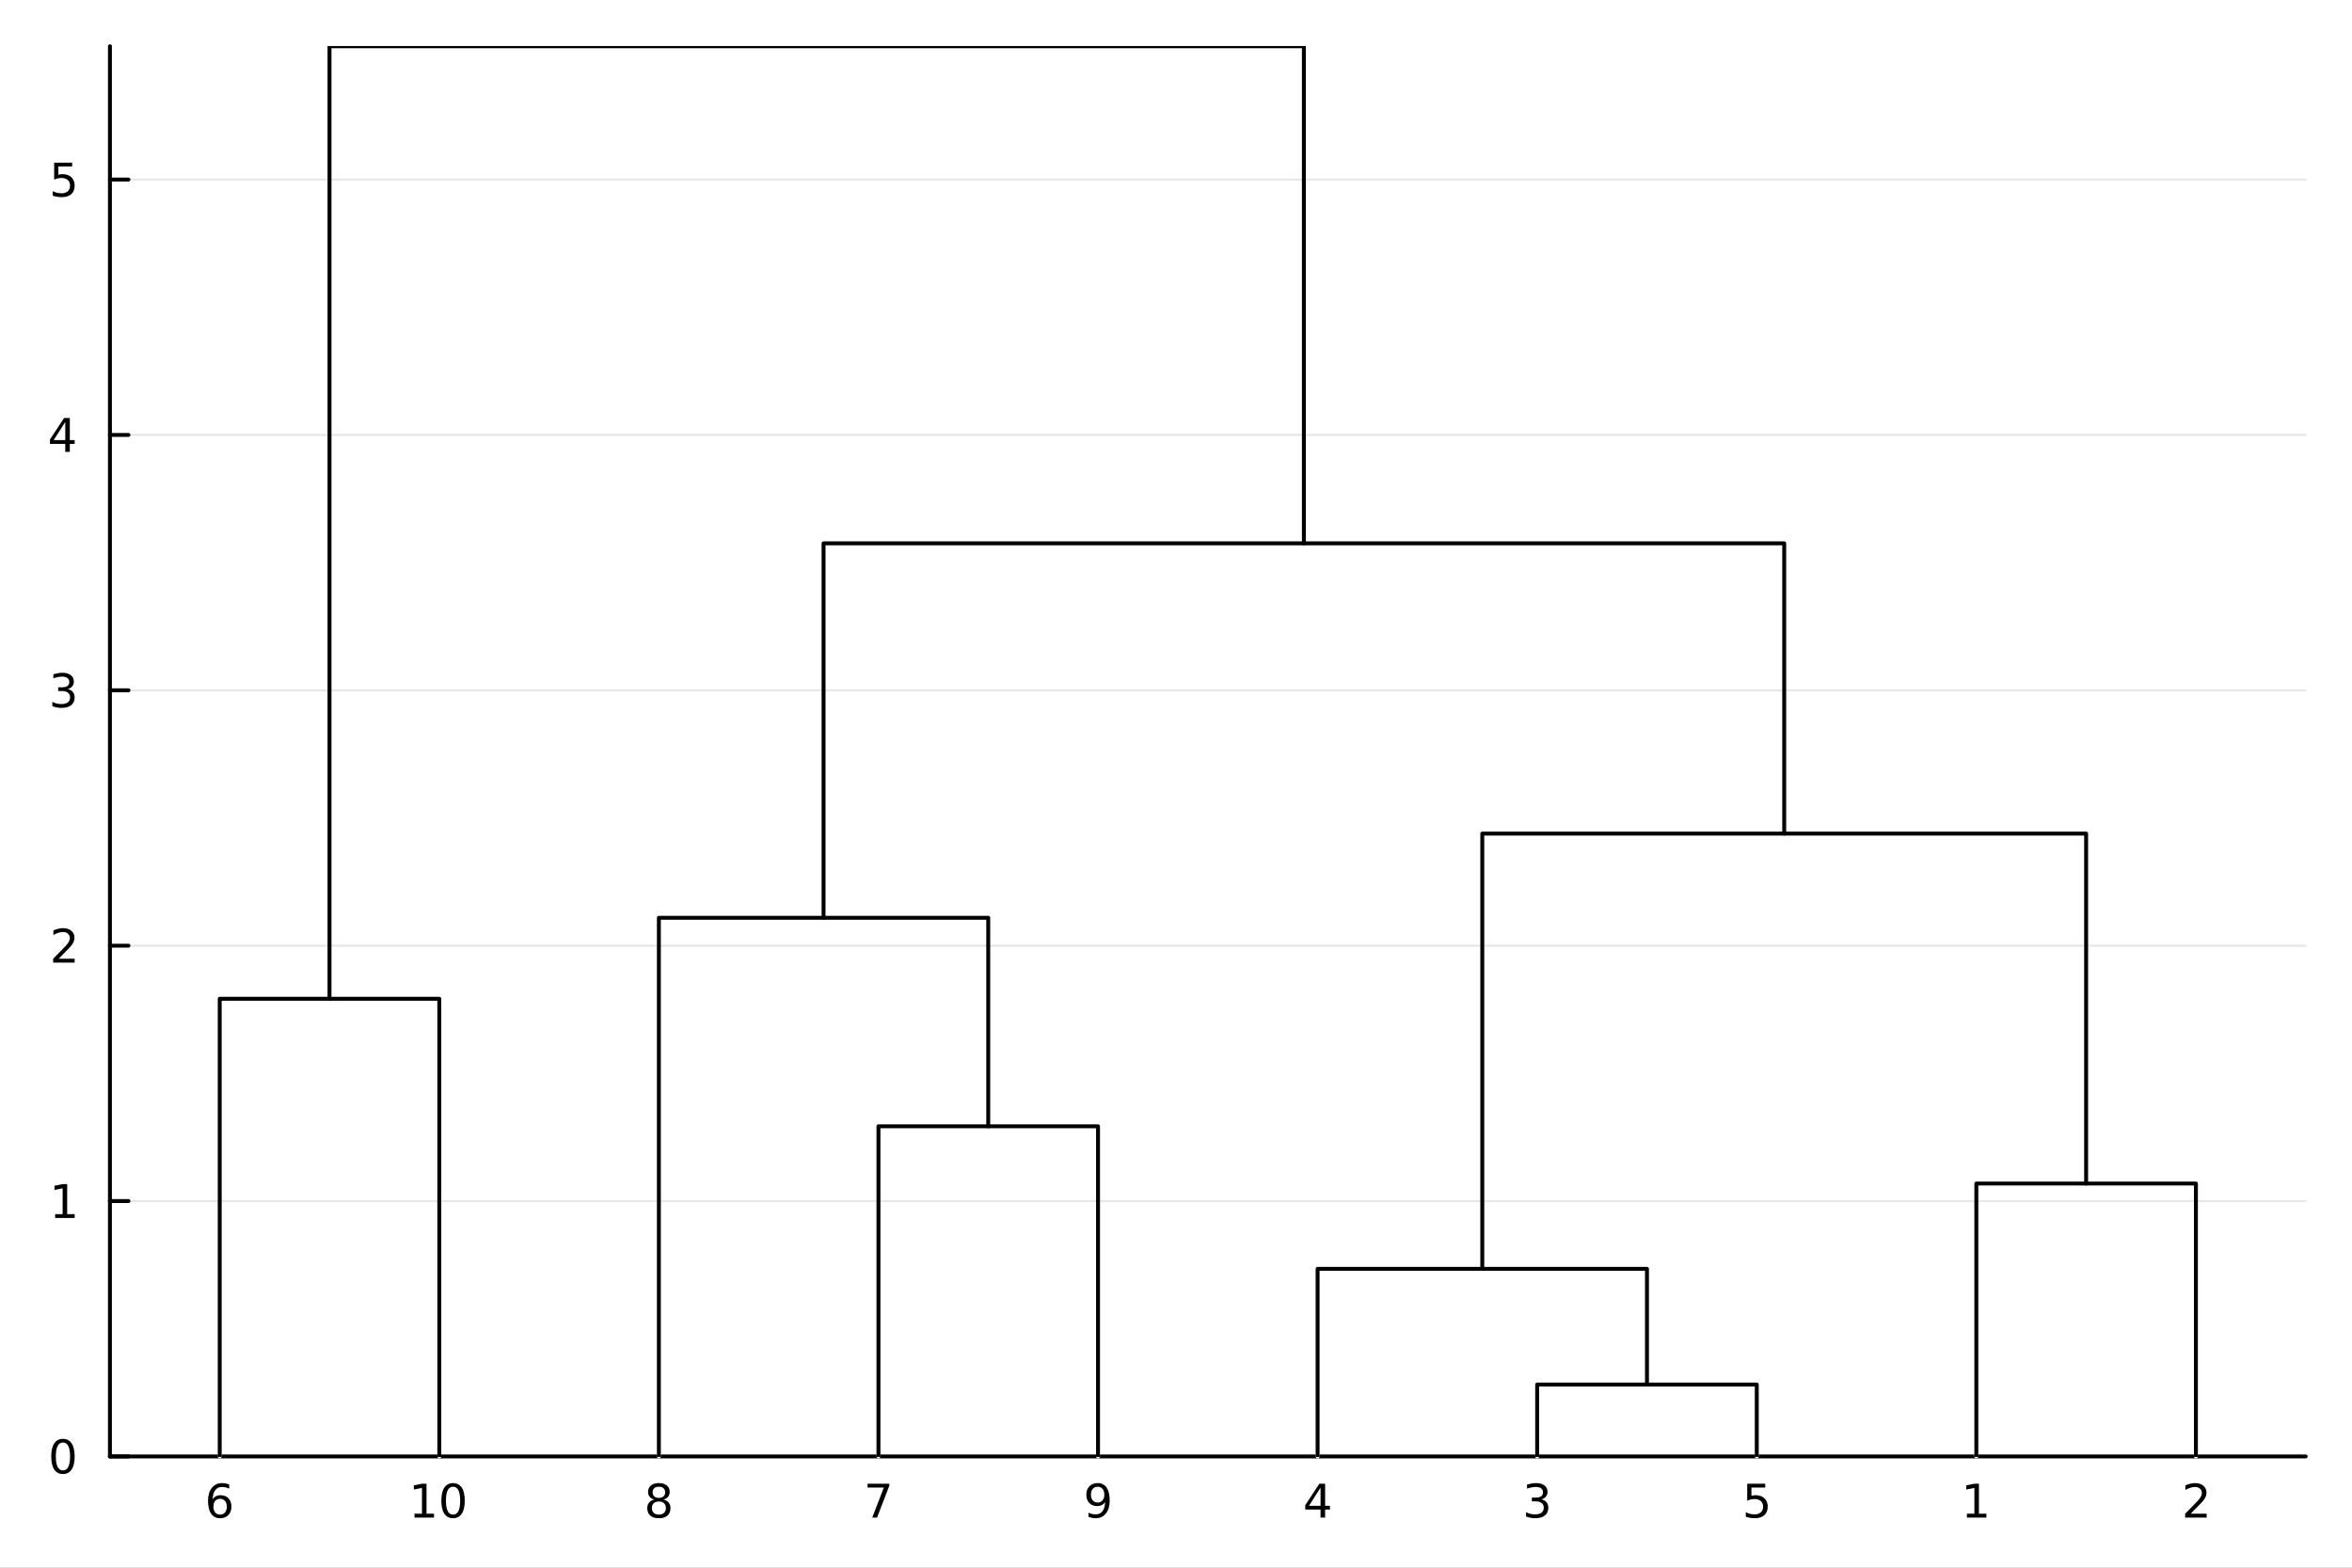 <?xml version="1.0" encoding="utf-8"?>
<svg xmlns="http://www.w3.org/2000/svg" xmlns:xlink="http://www.w3.org/1999/xlink" width="600" height="400" viewBox="0 0 2400 1600">
<rect x="0" y="0" width="2400" height="1600" fill="#808080" stroke="none"/>
<defs>
  <clipPath id="clip390">
    <rect x="0" y="0" width="2400" height="1600"/>
  </clipPath>
</defs>
<path clip-path="url(#clip390)" d="M0 1600 L2400 1600 L2400 0 L0 0  Z" fill="#ffffff" fill-rule="evenodd" fill-opacity="1"/>
<defs>
  <clipPath id="clip391">
    <rect x="480" y="0" width="1681" height="1600"/>
  </clipPath>
</defs>
<path clip-path="url(#clip390)" d="M112.177 1486.45 L2352.76 1486.45 L2352.76 47.244 L112.177 47.244  Z" fill="#ffffff" fill-rule="evenodd" fill-opacity="1"/>
<defs>
  <clipPath id="clip392">
    <rect x="112" y="47" width="2242" height="1440"/>
  </clipPath>
</defs>
<polyline clip-path="url(#clip390)" style="stroke:#000000; stroke-linecap:round; stroke-linejoin:round; stroke-width:4; stroke-opacity:1; fill:none" points="112.177,1486.45 2352.76,1486.45 "/>
<polyline clip-path="url(#clip390)" style="stroke:#ffffff; stroke-linecap:round; stroke-linejoin:round; stroke-width:4; stroke-opacity:1; fill:none" points="224.206,1486.45 224.206,1467.55 "/>
<polyline clip-path="url(#clip390)" style="stroke:#ffffff; stroke-linecap:round; stroke-linejoin:round; stroke-width:4; stroke-opacity:1; fill:none" points="448.264,1486.45 448.264,1467.55 "/>
<polyline clip-path="url(#clip390)" style="stroke:#ffffff; stroke-linecap:round; stroke-linejoin:round; stroke-width:4; stroke-opacity:1; fill:none" points="672.322,1486.45 672.322,1467.55 "/>
<polyline clip-path="url(#clip390)" style="stroke:#ffffff; stroke-linecap:round; stroke-linejoin:round; stroke-width:4; stroke-opacity:1; fill:none" points="896.38,1486.45 896.38,1467.55 "/>
<polyline clip-path="url(#clip390)" style="stroke:#ffffff; stroke-linecap:round; stroke-linejoin:round; stroke-width:4; stroke-opacity:1; fill:none" points="1120.44,1486.45 1120.44,1467.55 "/>
<polyline clip-path="url(#clip390)" style="stroke:#ffffff; stroke-linecap:round; stroke-linejoin:round; stroke-width:4; stroke-opacity:1; fill:none" points="1344.5,1486.45 1344.5,1467.55 "/>
<polyline clip-path="url(#clip390)" style="stroke:#ffffff; stroke-linecap:round; stroke-linejoin:round; stroke-width:4; stroke-opacity:1; fill:none" points="1568.55,1486.45 1568.55,1467.55 "/>
<polyline clip-path="url(#clip390)" style="stroke:#ffffff; stroke-linecap:round; stroke-linejoin:round; stroke-width:4; stroke-opacity:1; fill:none" points="1792.61,1486.45 1792.61,1467.55 "/>
<polyline clip-path="url(#clip390)" style="stroke:#ffffff; stroke-linecap:round; stroke-linejoin:round; stroke-width:4; stroke-opacity:1; fill:none" points="2016.67,1486.45 2016.67,1467.55 "/>
<polyline clip-path="url(#clip390)" style="stroke:#ffffff; stroke-linecap:round; stroke-linejoin:round; stroke-width:4; stroke-opacity:1; fill:none" points="2240.73,1486.45 2240.73,1467.55 "/>
<path clip-path="url(#clip390)" d="M224.611 1529.7 Q221.463 1529.7 219.611 1531.86 Q217.783 1534.01 217.783 1537.76 Q217.783 1541.49 219.611 1543.66 Q221.463 1545.82 224.611 1545.82 Q227.759 1545.82 229.588 1543.66 Q231.44 1541.49 231.44 1537.76 Q231.44 1534.01 229.588 1531.86 Q227.759 1529.7 224.611 1529.7 M233.894 1515.05 L233.894 1519.31 Q232.134 1518.48 230.329 1518.04 Q228.546 1517.6 226.787 1517.6 Q222.158 1517.6 219.704 1520.72 Q217.273 1523.85 216.926 1530.17 Q218.292 1528.15 220.352 1527.09 Q222.412 1526 224.889 1526 Q230.097 1526 233.107 1529.17 Q236.139 1532.32 236.139 1537.76 Q236.139 1543.08 232.991 1546.3 Q229.843 1549.52 224.611 1549.52 Q218.616 1549.52 215.445 1544.94 Q212.273 1540.33 212.273 1531.6 Q212.273 1523.41 216.162 1518.55 Q220.051 1513.66 226.602 1513.66 Q228.361 1513.66 230.144 1514.01 Q231.949 1514.36 233.894 1515.05 Z" fill="#000000" fill-rule="nonzero" fill-opacity="1" /><path clip-path="url(#clip390)" d="M422.952 1544.91 L430.59 1544.91 L430.59 1518.55 L422.28 1520.21 L422.28 1515.95 L430.544 1514.29 L435.22 1514.29 L435.22 1544.91 L442.859 1544.91 L442.859 1548.85 L422.952 1548.85 L422.952 1544.91 Z" fill="#000000" fill-rule="nonzero" fill-opacity="1" /><path clip-path="url(#clip390)" d="M462.303 1517.37 Q458.692 1517.37 456.863 1520.93 Q455.058 1524.47 455.058 1531.6 Q455.058 1538.71 456.863 1542.27 Q458.692 1545.82 462.303 1545.82 Q465.938 1545.82 467.743 1542.27 Q469.572 1538.71 469.572 1531.6 Q469.572 1524.47 467.743 1520.93 Q465.938 1517.37 462.303 1517.37 M462.303 1513.66 Q468.113 1513.66 471.169 1518.27 Q474.248 1522.85 474.248 1531.6 Q474.248 1540.33 471.169 1544.94 Q468.113 1549.52 462.303 1549.52 Q456.493 1549.52 453.414 1544.94 Q450.359 1540.33 450.359 1531.6 Q450.359 1522.85 453.414 1518.27 Q456.493 1513.66 462.303 1513.66 Z" fill="#000000" fill-rule="nonzero" fill-opacity="1" /><path clip-path="url(#clip390)" d="M672.322 1532.44 Q668.989 1532.44 667.067 1534.22 Q665.169 1536 665.169 1539.13 Q665.169 1542.25 667.067 1544.03 Q668.989 1545.82 672.322 1545.82 Q675.655 1545.82 677.576 1544.03 Q679.498 1542.23 679.498 1539.13 Q679.498 1536 677.576 1534.22 Q675.678 1532.44 672.322 1532.44 M667.646 1530.45 Q664.637 1529.7 662.947 1527.64 Q661.28 1525.58 661.28 1522.62 Q661.28 1518.48 664.22 1516.07 Q667.183 1513.66 672.322 1513.66 Q677.484 1513.66 680.424 1516.07 Q683.363 1518.48 683.363 1522.62 Q683.363 1525.58 681.674 1527.64 Q680.007 1529.7 677.021 1530.45 Q680.401 1531.23 682.276 1533.52 Q684.174 1535.82 684.174 1539.13 Q684.174 1544.15 681.095 1546.83 Q678.039 1549.52 672.322 1549.52 Q666.604 1549.52 663.526 1546.83 Q660.47 1544.15 660.47 1539.13 Q660.47 1535.82 662.368 1533.52 Q664.266 1531.23 667.646 1530.45 M665.933 1523.06 Q665.933 1525.75 667.6 1527.25 Q669.289 1528.76 672.322 1528.76 Q675.331 1528.76 677.021 1527.25 Q678.734 1525.75 678.734 1523.06 Q678.734 1520.38 677.021 1518.87 Q675.331 1517.37 672.322 1517.37 Q669.289 1517.37 667.6 1518.87 Q665.933 1520.38 665.933 1523.06 Z" fill="#000000" fill-rule="nonzero" fill-opacity="1" /><path clip-path="url(#clip390)" d="M885.269 1514.29 L907.491 1514.29 L907.491 1516.28 L894.945 1548.85 L890.06 1548.85 L901.866 1518.22 L885.269 1518.22 L885.269 1514.29 Z" fill="#000000" fill-rule="nonzero" fill-opacity="1" /><path clip-path="url(#clip390)" d="M1110.74 1548.13 L1110.74 1543.87 Q1112.5 1544.7 1114.3 1545.14 Q1116.11 1545.58 1117.85 1545.58 Q1122.47 1545.58 1124.91 1542.48 Q1127.36 1539.36 1127.71 1533.01 Q1126.36 1535.01 1124.3 1536.07 Q1122.24 1537.13 1119.74 1537.13 Q1114.56 1537.13 1111.53 1534.01 Q1108.52 1530.86 1108.52 1525.42 Q1108.52 1520.1 1111.66 1516.88 Q1114.81 1513.66 1120.04 1513.66 Q1126.04 1513.66 1129.19 1518.27 Q1132.36 1522.85 1132.36 1531.6 Q1132.36 1539.77 1128.47 1544.66 Q1124.6 1549.52 1118.05 1549.52 Q1116.29 1549.52 1114.49 1549.17 Q1112.68 1548.82 1110.74 1548.13 M1120.04 1533.48 Q1123.19 1533.48 1125.02 1531.32 Q1126.87 1529.17 1126.87 1525.42 Q1126.87 1521.7 1125.02 1519.54 Q1123.19 1517.37 1120.04 1517.37 Q1116.9 1517.37 1115.04 1519.54 Q1113.22 1521.7 1113.22 1525.42 Q1113.22 1529.17 1115.04 1531.32 Q1116.9 1533.48 1120.04 1533.48 Z" fill="#000000" fill-rule="nonzero" fill-opacity="1" /><path clip-path="url(#clip390)" d="M1347.5 1518.36 L1335.7 1536.81 L1347.5 1536.81 L1347.5 1518.36 M1346.28 1514.29 L1352.16 1514.29 L1352.16 1536.81 L1357.09 1536.81 L1357.09 1540.7 L1352.16 1540.7 L1352.16 1548.85 L1347.5 1548.85 L1347.5 1540.7 L1331.9 1540.7 L1331.9 1536.19 L1346.28 1514.29 Z" fill="#000000" fill-rule="nonzero" fill-opacity="1" /><path clip-path="url(#clip390)" d="M1572.8 1530.21 Q1576.16 1530.93 1578.03 1533.2 Q1579.93 1535.47 1579.93 1538.8 Q1579.93 1543.92 1576.41 1546.72 Q1572.89 1549.52 1566.41 1549.52 Q1564.24 1549.52 1561.92 1549.08 Q1559.63 1548.66 1557.18 1547.81 L1557.18 1543.29 Q1559.12 1544.43 1561.44 1545.01 Q1563.75 1545.58 1566.27 1545.58 Q1570.67 1545.58 1572.96 1543.85 Q1575.28 1542.11 1575.28 1538.8 Q1575.28 1535.75 1573.13 1534.03 Q1571 1532.3 1567.18 1532.3 L1563.15 1532.3 L1563.15 1528.45 L1567.36 1528.45 Q1570.81 1528.45 1572.64 1527.09 Q1574.47 1525.7 1574.47 1523.11 Q1574.47 1520.45 1572.57 1519.03 Q1570.69 1517.6 1567.18 1517.6 Q1565.25 1517.6 1563.06 1518.01 Q1560.86 1518.43 1558.22 1519.31 L1558.22 1515.14 Q1560.88 1514.4 1563.19 1514.03 Q1565.53 1513.66 1567.59 1513.66 Q1572.92 1513.66 1576.02 1516.09 Q1579.12 1518.5 1579.12 1522.62 Q1579.12 1525.49 1577.48 1527.48 Q1575.83 1529.45 1572.8 1530.21 Z" fill="#000000" fill-rule="nonzero" fill-opacity="1" /><path clip-path="url(#clip390)" d="M1782.89 1514.29 L1801.25 1514.29 L1801.25 1518.22 L1787.17 1518.22 L1787.17 1526.7 Q1788.19 1526.35 1789.21 1526.19 Q1790.23 1526 1791.25 1526 Q1797.03 1526 1800.41 1529.17 Q1803.79 1532.34 1803.79 1537.76 Q1803.79 1543.34 1800.32 1546.44 Q1796.85 1549.52 1790.53 1549.52 Q1788.35 1549.52 1786.08 1549.15 Q1783.84 1548.78 1781.43 1548.04 L1781.43 1543.34 Q1783.51 1544.47 1785.74 1545.03 Q1787.96 1545.58 1790.44 1545.58 Q1794.44 1545.58 1796.78 1543.48 Q1799.12 1541.37 1799.12 1537.76 Q1799.12 1534.15 1796.78 1532.04 Q1794.44 1529.94 1790.44 1529.94 Q1788.56 1529.94 1786.69 1530.35 Q1784.83 1530.77 1782.89 1531.65 L1782.89 1514.29 Z" fill="#000000" fill-rule="nonzero" fill-opacity="1" /><path clip-path="url(#clip390)" d="M2007.05 1544.91 L2014.69 1544.91 L2014.69 1518.55 L2006.38 1520.21 L2006.38 1515.95 L2014.64 1514.29 L2019.32 1514.29 L2019.32 1544.91 L2026.96 1544.91 L2026.96 1548.85 L2007.05 1548.85 L2007.05 1544.91 Z" fill="#000000" fill-rule="nonzero" fill-opacity="1" /><path clip-path="url(#clip390)" d="M2235.38 1544.91 L2251.7 1544.91 L2251.7 1548.85 L2229.75 1548.85 L2229.75 1544.91 Q2232.42 1542.16 2237 1537.53 Q2241.61 1532.88 2242.79 1531.53 Q2245.03 1529.01 2245.91 1527.27 Q2246.81 1525.51 2246.81 1523.82 Q2246.81 1521.07 2244.87 1519.33 Q2242.95 1517.6 2239.85 1517.6 Q2237.65 1517.6 2235.19 1518.36 Q2232.76 1519.13 2229.99 1520.68 L2229.99 1515.95 Q2232.81 1514.82 2235.26 1514.24 Q2237.72 1513.66 2239.75 1513.66 Q2245.13 1513.66 2248.32 1516.35 Q2251.51 1519.03 2251.51 1523.52 Q2251.51 1525.65 2250.7 1527.57 Q2249.92 1529.47 2247.81 1532.07 Q2247.23 1532.74 2244.13 1535.95 Q2241.03 1539.15 2235.38 1544.91 Z" fill="#000000" fill-rule="nonzero" fill-opacity="1" /><polyline clip-path="url(#clip392)" style="stroke:#000000; stroke-linecap:round; stroke-linejoin:round; stroke-width:2; stroke-opacity:0.1; fill:none" points="112.177,1486.45 2352.76,1486.45 "/>
<polyline clip-path="url(#clip392)" style="stroke:#000000; stroke-linecap:round; stroke-linejoin:round; stroke-width:2; stroke-opacity:0.1; fill:none" points="112.177,1225.81 2352.76,1225.81 "/>
<polyline clip-path="url(#clip392)" style="stroke:#000000; stroke-linecap:round; stroke-linejoin:round; stroke-width:2; stroke-opacity:0.1; fill:none" points="112.177,965.178 2352.76,965.178 "/>
<polyline clip-path="url(#clip392)" style="stroke:#000000; stroke-linecap:round; stroke-linejoin:round; stroke-width:2; stroke-opacity:0.1; fill:none" points="112.177,704.543 2352.76,704.543 "/>
<polyline clip-path="url(#clip392)" style="stroke:#000000; stroke-linecap:round; stroke-linejoin:round; stroke-width:2; stroke-opacity:0.1; fill:none" points="112.177,443.908 2352.76,443.908 "/>
<polyline clip-path="url(#clip392)" style="stroke:#000000; stroke-linecap:round; stroke-linejoin:round; stroke-width:2; stroke-opacity:0.1; fill:none" points="112.177,183.272 2352.76,183.272 "/>
<polyline clip-path="url(#clip390)" style="stroke:#000000; stroke-linecap:round; stroke-linejoin:round; stroke-width:4; stroke-opacity:1; fill:none" points="112.177,1486.45 112.177,47.244 "/>
<polyline clip-path="url(#clip390)" style="stroke:#000000; stroke-linecap:round; stroke-linejoin:round; stroke-width:4; stroke-opacity:1; fill:none" points="112.177,1486.45 131.075,1486.45 "/>
<polyline clip-path="url(#clip390)" style="stroke:#000000; stroke-linecap:round; stroke-linejoin:round; stroke-width:4; stroke-opacity:1; fill:none" points="112.177,1225.81 131.075,1225.81 "/>
<polyline clip-path="url(#clip390)" style="stroke:#000000; stroke-linecap:round; stroke-linejoin:round; stroke-width:4; stroke-opacity:1; fill:none" points="112.177,965.178 131.075,965.178 "/>
<polyline clip-path="url(#clip390)" style="stroke:#000000; stroke-linecap:round; stroke-linejoin:round; stroke-width:4; stroke-opacity:1; fill:none" points="112.177,704.543 131.075,704.543 "/>
<polyline clip-path="url(#clip390)" style="stroke:#000000; stroke-linecap:round; stroke-linejoin:round; stroke-width:4; stroke-opacity:1; fill:none" points="112.177,443.908 131.075,443.908 "/>
<polyline clip-path="url(#clip390)" style="stroke:#000000; stroke-linecap:round; stroke-linejoin:round; stroke-width:4; stroke-opacity:1; fill:none" points="112.177,183.272 131.075,183.272 "/>
<path clip-path="url(#clip390)" d="M64.233 1472.25 Q60.622 1472.25 58.793 1475.81 Q56.987 1479.35 56.987 1486.48 Q56.987 1493.59 58.793 1497.15 Q60.622 1500.7 64.233 1500.7 Q67.867 1500.7 69.673 1497.15 Q71.501 1493.59 71.501 1486.48 Q71.501 1479.35 69.673 1475.81 Q67.867 1472.25 64.233 1472.25 M64.233 1468.54 Q70.043 1468.54 73.099 1473.15 Q76.177 1477.73 76.177 1486.48 Q76.177 1495.21 73.099 1499.82 Q70.043 1504.4 64.233 1504.4 Q58.423 1504.4 55.344 1499.82 Q52.288 1495.21 52.288 1486.48 Q52.288 1477.73 55.344 1473.15 Q58.423 1468.54 64.233 1468.54 Z" fill="#000000" fill-rule="nonzero" fill-opacity="1" /><path clip-path="url(#clip390)" d="M56.27 1239.16 L63.909 1239.16 L63.909 1212.79 L55.599 1214.46 L55.599 1210.2 L63.862 1208.53 L68.538 1208.53 L68.538 1239.16 L76.177 1239.16 L76.177 1243.09 L56.27 1243.09 L56.27 1239.16 Z" fill="#000000" fill-rule="nonzero" fill-opacity="1" /><path clip-path="url(#clip390)" d="M59.858 978.523 L76.177 978.523 L76.177 982.458 L54.233 982.458 L54.233 978.523 Q56.895 975.768 61.478 971.138 Q66.085 966.486 67.265 965.143 Q69.51 962.62 70.39 960.884 Q71.293 959.124 71.293 957.435 Q71.293 954.68 69.349 952.944 Q67.427 951.208 64.325 951.208 Q62.126 951.208 59.673 951.972 Q57.242 952.736 54.464 954.287 L54.464 949.564 Q57.288 948.43 59.742 947.851 Q62.196 947.273 64.233 947.273 Q69.603 947.273 72.798 949.958 Q75.992 952.643 75.992 957.134 Q75.992 959.263 75.182 961.185 Q74.395 963.083 72.288 965.675 Q71.71 966.347 68.608 969.564 Q65.506 972.759 59.858 978.523 Z" fill="#000000" fill-rule="nonzero" fill-opacity="1" /><path clip-path="url(#clip390)" d="M69.048 703.188 Q72.404 703.906 74.279 706.175 Q76.177 708.443 76.177 711.776 Q76.177 716.892 72.659 719.693 Q69.14 722.494 62.659 722.494 Q60.483 722.494 58.168 722.054 Q55.876 721.637 53.423 720.781 L53.423 716.267 Q55.367 717.401 57.682 717.98 Q59.997 718.559 62.52 718.559 Q66.918 718.559 69.21 716.823 Q71.524 715.087 71.524 711.776 Q71.524 708.721 69.372 707.008 Q67.242 705.272 63.423 705.272 L59.395 705.272 L59.395 701.429 L63.608 701.429 Q67.057 701.429 68.885 700.063 Q70.714 698.675 70.714 696.082 Q70.714 693.42 68.816 692.008 Q66.941 690.573 63.423 690.573 Q61.501 690.573 59.302 690.989 Q57.103 691.406 54.464 692.286 L54.464 688.119 Q57.126 687.378 59.441 687.008 Q61.779 686.638 63.839 686.638 Q69.163 686.638 72.265 689.068 Q75.367 691.476 75.367 695.596 Q75.367 698.466 73.724 700.457 Q72.08 702.425 69.048 703.188 Z" fill="#000000" fill-rule="nonzero" fill-opacity="1" /><path clip-path="url(#clip390)" d="M66.594 430.702 L54.788 449.151 L66.594 449.151 L66.594 430.702 M65.367 426.628 L71.247 426.628 L71.247 449.151 L76.177 449.151 L76.177 453.039 L71.247 453.039 L71.247 461.188 L66.594 461.188 L66.594 453.039 L50.992 453.039 L50.992 448.526 L65.367 426.628 Z" fill="#000000" fill-rule="nonzero" fill-opacity="1" /><path clip-path="url(#clip390)" d="M55.275 165.992 L73.631 165.992 L73.631 169.928 L59.557 169.928 L59.557 178.4 Q60.575 178.053 61.594 177.891 Q62.612 177.705 63.631 177.705 Q69.418 177.705 72.798 180.877 Q76.177 184.048 76.177 189.465 Q76.177 195.043 72.705 198.145 Q69.233 201.224 62.913 201.224 Q60.737 201.224 58.469 200.853 Q56.224 200.483 53.816 199.742 L53.816 195.043 Q55.9 196.177 58.122 196.733 Q60.344 197.289 62.821 197.289 Q66.825 197.289 69.163 195.182 Q71.501 193.076 71.501 189.465 Q71.501 185.853 69.163 183.747 Q66.825 181.641 62.821 181.641 Q60.946 181.641 59.071 182.057 Q57.219 182.474 55.275 183.353 L55.275 165.992 Z" fill="#000000" fill-rule="nonzero" fill-opacity="1" /><polyline clip-path="url(#clip392)" style="stroke:#000000; stroke-linecap:round; stroke-linejoin:round; stroke-width:4; stroke-opacity:1; fill:none" points="1568.55,1486.45 1568.55,1413.08 1792.61,1413.08 1792.61,1486.45 "/>
<polyline clip-path="url(#clip392)" style="stroke:#000000; stroke-linecap:round; stroke-linejoin:round; stroke-width:4; stroke-opacity:1; fill:none" points="1344.5,1486.45 1344.5,1294.97 1680.58,1294.97 1680.58,1413.08 "/>
<polyline clip-path="url(#clip392)" style="stroke:#000000; stroke-linecap:round; stroke-linejoin:round; stroke-width:4; stroke-opacity:1; fill:none" points="2016.67,1486.45 2016.67,1207.95 2240.73,1207.95 2240.73,1486.45 "/>
<polyline clip-path="url(#clip392)" style="stroke:#000000; stroke-linecap:round; stroke-linejoin:round; stroke-width:4; stroke-opacity:1; fill:none" points="896.38,1486.45 896.38,1149.5 1120.44,1149.5 1120.44,1486.45 "/>
<polyline clip-path="url(#clip392)" style="stroke:#000000; stroke-linecap:round; stroke-linejoin:round; stroke-width:4; stroke-opacity:1; fill:none" points="224.206,1486.45 224.206,1019.37 448.264,1019.37 448.264,1486.45 "/>
<polyline clip-path="url(#clip392)" style="stroke:#000000; stroke-linecap:round; stroke-linejoin:round; stroke-width:4; stroke-opacity:1; fill:none" points="672.322,1486.45 672.322,936.697 1008.41,936.697 1008.41,1149.5 "/>
<polyline clip-path="url(#clip392)" style="stroke:#000000; stroke-linecap:round; stroke-linejoin:round; stroke-width:4; stroke-opacity:1; fill:none" points="1512.54,1294.97 1512.54,850.778 2128.7,850.778 2128.7,1207.95 "/>
<polyline clip-path="url(#clip392)" style="stroke:#000000; stroke-linecap:round; stroke-linejoin:round; stroke-width:4; stroke-opacity:1; fill:none" points="840.365,936.697 840.365,554.516 1820.62,554.516 1820.62,850.778 "/>
<polyline clip-path="url(#clip392)" style="stroke:#000000; stroke-linecap:round; stroke-linejoin:round; stroke-width:4; stroke-opacity:1; fill:none" points="336.235,1019.37 336.235,47.244 1330.49,47.244 1330.49,554.516 "/>
</svg>
